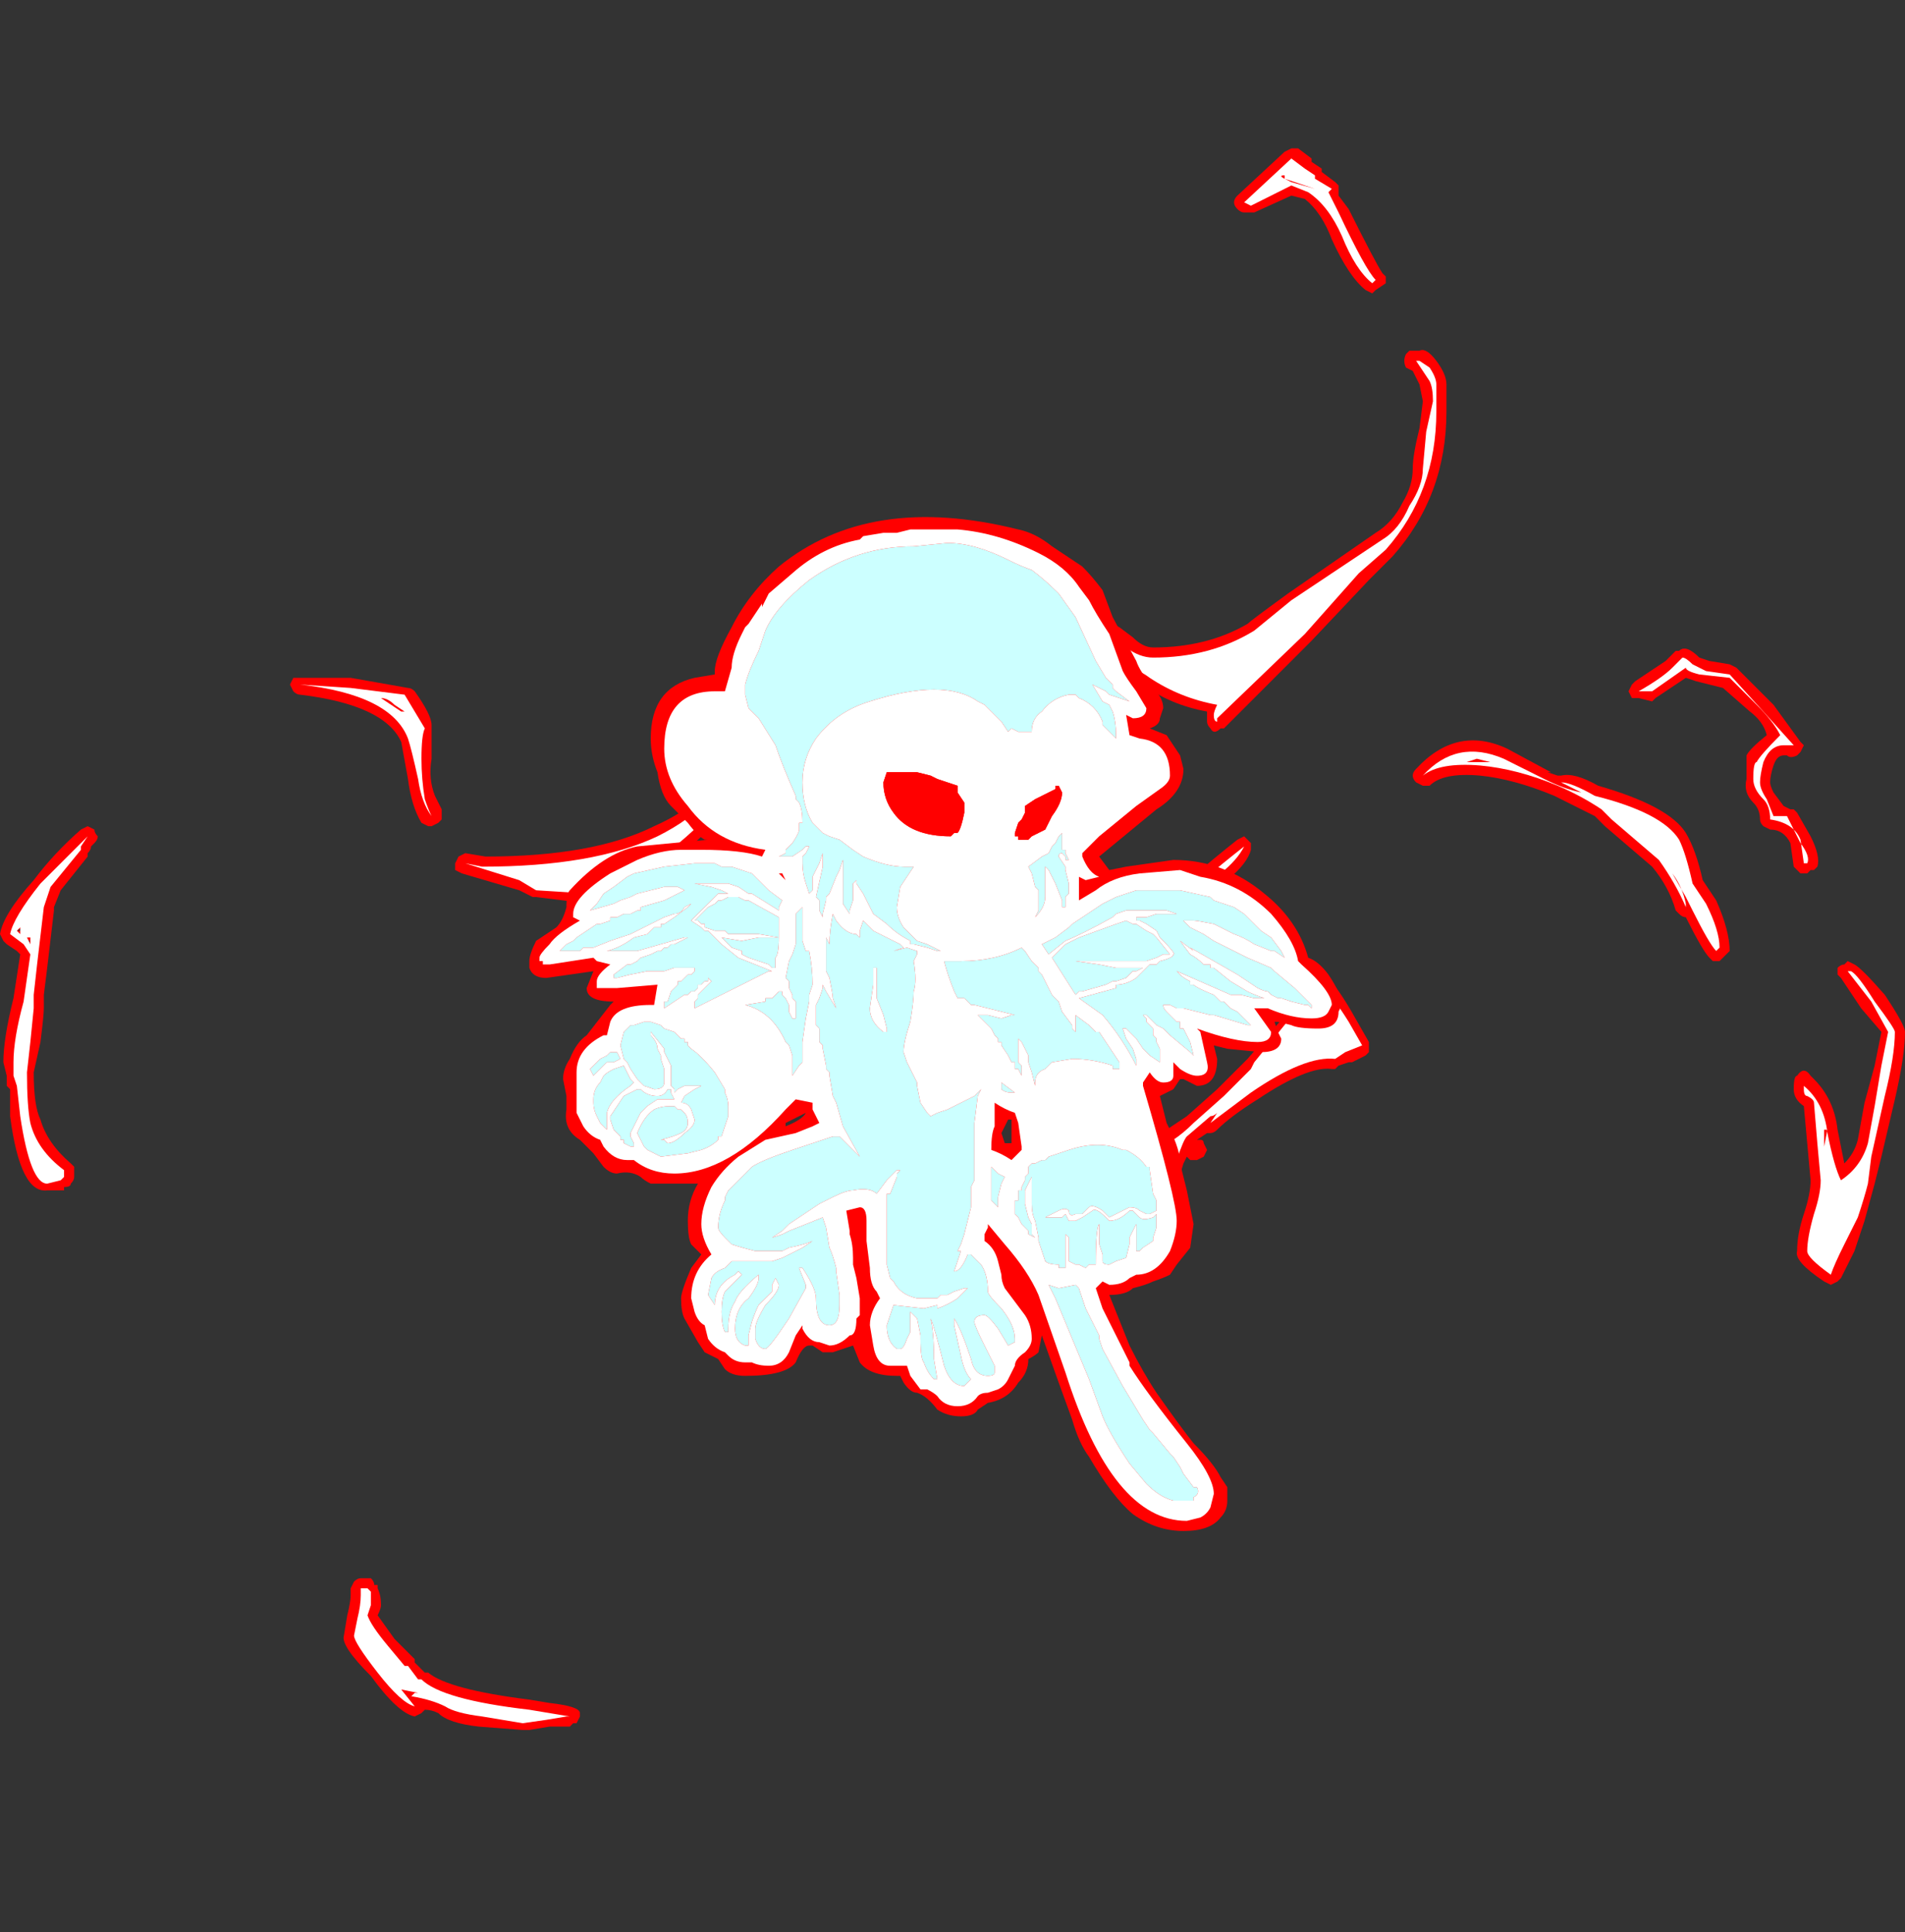 <?xml version="1.0" encoding="UTF-8" standalone="no"?>
<svg xmlns:ffdec="https://www.free-decompiler.com/flash" xmlns:xlink="http://www.w3.org/1999/xlink" ffdec:objectType="frame" height="200.55px" width="197.75px" xmlns="http://www.w3.org/2000/svg">
  <rect width="100%" height="100%" fill="#333333" stroke="none"/>
  <g transform="matrix(1.0, 0.0, 0.0, 1.0, 99.4, 117.95)">
    <use ffdec:characterId="2976" height="23.45" transform="matrix(7.0, 0.0, 0.0, 7.0, -99.4, -102.55)" width="28.25" xlink:href="#shape0"/>
    <use ffdec:characterId="2977" height="15.05" transform="matrix(7.0, 0.0, 0.0, 7.0, -44.45, -64.4)" width="12.05" xlink:href="#shape1"/>
  </g>
  <defs>
    <g id="shape0" transform="matrix(1.0, 0.0, 0.0, 1.0, 14.2, 14.65)">
      <path d="M4.95 -14.65 L5.05 -14.65 5.25 -14.5 5.25 -14.45 5.4 -14.35 5.4 -14.3 5.6 -14.15 5.65 -14.1 5.65 -13.95 5.8 -13.75 Q6.2 -12.95 6.3 -12.8 L6.35 -12.75 6.35 -12.65 6.2 -12.55 6.15 -12.5 6.05 -12.55 Q5.8 -12.75 5.55 -13.3 5.4 -13.7 5.15 -13.9 L4.95 -13.95 4.4 -13.7 4.25 -13.7 Q4.2 -13.7 4.15 -13.75 4.1 -13.8 4.1 -13.85 4.1 -13.9 4.15 -13.95 L4.85 -14.6 4.95 -14.65 M6.85 -11.65 Q6.95 -11.7 7.1 -11.5 7.25 -11.3 7.25 -11.15 L7.25 -10.75 Q7.25 -9.5 6.45 -8.6 L6.1 -8.25 5.25 -7.35 3.95 -6.05 3.9 -6.05 Q3.8 -5.95 3.75 -6.05 3.7 -6.1 3.7 -6.15 L3.7 -6.3 Q3.15 -6.4 2.75 -6.7 2.4 -6.95 1.65 -6.95 L1.0 -6.95 0.35 -6.9 0.05 -6.9 -0.05 -6.95 -0.1 -7.0 -0.1 -7.1 0.05 -7.25 0.8 -7.45 1.5 -7.6 2.3 -7.6 2.4 -7.55 2.6 -7.4 Q2.75 -7.25 2.9 -7.25 3.7 -7.25 4.3 -7.6 4.35 -7.65 4.9 -8.05 L6.2 -8.95 Q6.45 -9.1 6.6 -9.4 6.75 -9.65 6.75 -9.9 6.75 -10.1 6.85 -10.5 L6.9 -10.9 6.85 -11.15 6.75 -11.35 6.65 -11.4 Q6.6 -11.5 6.65 -11.6 L6.7 -11.65 6.85 -11.65 M10.7 -7.2 Q10.8 -7.3 11.0 -7.1 L11.15 -7.05 11.45 -7.0 11.55 -6.95 12.1 -6.4 12.5 -5.85 12.55 -5.8 12.5 -5.7 12.45 -5.65 Q12.35 -5.6 12.3 -5.65 L12.25 -5.65 Q12.15 -5.65 12.1 -5.5 12.05 -5.35 12.05 -5.25 12.05 -5.2 12.1 -5.1 L12.25 -4.9 12.35 -4.85 12.4 -4.85 12.45 -4.8 12.65 -4.45 Q12.8 -4.15 12.75 -4.0 L12.7 -3.95 12.65 -3.95 12.6 -3.9 12.5 -3.9 12.4 -4.0 12.35 -4.35 Q12.25 -4.55 12.05 -4.55 L11.95 -4.6 Q11.9 -4.65 11.9 -4.7 11.9 -4.85 11.8 -4.95 11.65 -5.1 11.7 -5.3 11.7 -5.6 11.7 -5.65 11.75 -5.75 12.0 -5.95 11.95 -6.15 11.75 -6.3 L11.35 -6.65 10.95 -6.75 10.8 -6.8 10.35 -6.5 10.3 -6.45 10.1 -6.5 Q10.05 -6.5 10.0 -6.5 L9.95 -6.6 10.0 -6.7 10.05 -6.75 10.5 -7.05 10.65 -7.2 10.7 -7.2 M3.85 -3.6 Q3.8 -3.55 3.8 -3.45 L3.75 -3.4 3.75 -3.25 Q4.85 -3.05 5.45 -2.4 5.65 -2.2 5.9 -1.75 L6.1 -1.4 6.1 -1.25 6.05 -1.2 5.85 -1.1 5.8 -1.1 5.65 -1.05 5.6 -1.0 5.55 -1.0 Q5.2 -1.05 4.45 -0.55 4.05 -0.3 3.85 -0.1 3.8 -0.05 3.75 -0.05 L3.7 -0.05 3.55 0.05 3.6 0.05 Q3.65 0.05 3.65 0.1 L3.7 0.2 3.65 0.3 3.55 0.35 3.45 0.35 3.4 0.3 3.35 0.4 Q3.25 0.75 3.1 0.9 2.95 1.1 1.85 2.6 1.8 2.65 1.75 2.7 1.35 2.75 1.15 3.05 0.85 3.5 0.75 3.55 L0.65 3.6 0.6 3.55 0.55 3.45 0.55 3.4 0.75 2.85 Q0.95 2.5 1.6 2.3 1.8 1.95 2.2 1.45 L2.85 0.55 2.95 0.35 Q3.0 0.3 2.95 0.2 2.85 0.1 3.1 -0.1 L3.4 -0.3 3.85 -0.7 4.3 -1.15 4.95 -1.9 Q4.9 -2.15 4.55 -2.4 4.15 -2.75 3.8 -2.75 L3.05 -2.6 2.8 -2.6 Q2.75 -2.6 2.75 -2.65 L2.7 -2.75 Q2.65 -2.8 2.7 -2.85 L2.7 -2.9 Q2.7 -3.25 4.15 -4.4 L4.25 -4.45 4.35 -4.35 4.35 -4.25 Q4.3 -4.05 4.0 -3.8 L3.9 -3.7 3.9 -3.65 3.85 -3.6 M8.95 -5.35 Q9.15 -5.4 9.5 -5.2 10.55 -4.9 10.8 -4.5 10.95 -4.25 11.05 -3.8 L11.25 -3.5 Q11.45 -3.05 11.45 -2.75 L11.3 -2.6 11.2 -2.6 11.15 -2.65 Q11.05 -2.75 10.8 -3.25 10.75 -3.25 10.7 -3.3 L10.65 -3.35 Q10.55 -3.7 10.3 -4.0 L9.6 -4.6 9.45 -4.75 8.85 -5.05 Q8.25 -5.3 7.75 -5.35 7.2 -5.4 7.0 -5.2 6.95 -5.2 6.9 -5.2 L6.8 -5.25 Q6.75 -5.3 6.75 -5.35 6.75 -5.4 6.8 -5.45 7.4 -6.1 8.15 -5.75 L8.8 -5.4 8.75 -5.4 8.9 -5.35 8.95 -5.35 M13.05 -2.4 Q13.05 -2.45 13.05 -2.5 13.1 -2.55 13.15 -2.55 L13.2 -2.6 13.3 -2.55 Q13.4 -2.5 13.75 -2.1 14.05 -1.65 14.05 -1.55 14.05 -1.2 13.9 -0.55 L13.7 0.3 13.6 0.7 13.45 1.25 13.3 1.7 13.1 2.1 13.05 2.15 12.95 2.2 12.85 2.15 Q12.4 1.85 12.45 1.7 12.45 1.45 12.55 1.15 12.65 0.85 12.65 0.65 L12.55 -0.45 Q12.4 -0.55 12.4 -0.7 12.4 -0.9 12.45 -0.9 12.55 -1.05 12.65 -0.9 L12.7 -0.85 Q13.0 -0.55 13.05 -0.1 L13.15 0.4 Q13.3 0.25 13.35 0.05 L13.45 -0.5 13.6 -1.05 13.7 -1.55 13.4 -1.9 13.1 -2.35 13.05 -2.4 M-12.9 -4.6 L-12.8 -4.55 Q-12.8 -4.5 -12.75 -4.45 -12.75 -4.4 -12.8 -4.35 L-12.85 -4.3 Q-12.85 -4.25 -12.9 -4.2 L-12.9 -4.15 -13.3 -3.65 -13.4 -3.4 -13.4 -3.35 -13.5 -2.5 -13.55 -2.1 -13.55 -1.9 Q-13.55 -1.8 -13.6 -1.4 L-13.7 -0.95 Q-13.7 -0.45 -13.6 -0.25 -13.5 0.1 -13.15 0.4 L-13.1 0.45 -13.1 0.6 Q-13.1 0.65 -13.15 0.7 -13.15 0.75 -13.25 0.75 L-13.25 0.8 -13.5 0.8 Q-13.9 0.85 -14.05 -0.3 L-14.05 -0.7 -14.1 -0.75 -14.1 -0.9 -14.15 -1.1 Q-14.15 -1.45 -14.0 -2.05 L-13.9 -2.7 -13.95 -2.75 -14.1 -2.85 -14.15 -2.9 -14.2 -3.0 Q-14.15 -3.3 -13.7 -3.8 -13.4 -4.2 -13.0 -4.55 L-12.9 -4.6 M-13.8 -2.85 L-13.75 -2.9 -13.85 -2.9 -13.8 -2.85 M-13.85 -3.05 L-13.85 -3.1 -13.95 -3.05 -13.85 -3.05 M-7.8 -6.1 L-7.8 -5.6 Q-7.85 -5.3 -7.75 -5.05 L-7.65 -4.85 -7.65 -4.7 -7.7 -4.65 -7.8 -4.6 -7.85 -4.6 -7.95 -4.65 Q-8.1 -4.9 -8.15 -5.3 L-8.25 -5.85 Q-8.5 -6.4 -9.75 -6.55 -9.8 -6.55 -9.85 -6.6 L-9.9 -6.7 -9.85 -6.8 -9.0 -6.8 -8.15 -6.65 Q-8.1 -6.65 -8.05 -6.6 -7.8 -6.25 -7.8 -6.1 M-7.45 -3.95 L-7.45 -4.05 -7.4 -4.15 -7.3 -4.2 -7.0 -4.15 Q-5.4 -4.15 -4.5 -4.6 -4.05 -4.8 -3.8 -5.05 L-3.75 -5.1 -3.7 -5.1 Q-3.3 -5.5 -2.7 -5.9 L-2.6 -5.95 -2.5 -5.9 -2.5 -5.7 -3.15 -5.1 -3.35 -4.95 -3.45 -4.8 -3.5 -4.7 -3.5 -4.65 -3.55 -4.6 -3.65 -4.6 Q-4.35 -3.85 -5.2 -3.55 -5.35 -3.45 -5.45 -3.45 L-6.25 -3.55 -6.3 -3.55 -6.5 -3.65 -7.35 -3.9 -7.45 -3.95 M-3.7 -5.1 L-3.7 -5.1 M-8.7 6.55 Q-8.65 6.6 -8.65 6.65 L-8.6 6.65 -8.6 6.7 Q-8.55 6.8 -8.55 6.95 -8.55 7.0 -8.6 7.1 L-8.35 7.45 -8.05 7.75 -8.05 7.8 -7.9 7.95 -7.85 7.95 Q-7.55 8.2 -6.35 8.35 L-6.05 8.4 Q-5.6 8.45 -5.6 8.55 L-5.6 8.6 -5.65 8.7 -5.7 8.7 -5.75 8.75 -6.05 8.75 -6.35 8.8 -6.45 8.8 -7.1 8.75 Q-7.55 8.7 -7.7 8.55 -7.8 8.5 -7.9 8.5 L-7.95 8.55 -8.05 8.6 Q-8.3 8.55 -8.7 8.0 -9.15 7.55 -9.1 7.4 L-9.05 7.1 Q-9.0 6.9 -9.0 6.8 L-9.0 6.7 -8.95 6.6 Q-8.9 6.55 -8.85 6.55 L-8.7 6.55" fill="#ff0000" fill-rule="evenodd" stroke="none"/>
      <path d="M4.85 -14.2 L4.85 -14.25 Q4.75 -14.25 4.85 -14.2 L4.95 -14.15 5.3 -14.05 4.85 -14.2 M5.15 -14.35 L5.3 -14.25 5.3 -14.2 5.55 -14.05 5.5 -14.0 5.65 -13.7 Q6.05 -12.85 6.2 -12.7 L6.15 -12.65 Q5.9 -12.85 5.7 -13.35 5.5 -13.8 5.2 -14.0 L4.95 -14.1 4.35 -13.8 4.25 -13.85 4.95 -14.5 5.15 -14.35 M6.85 -11.5 L7.0 -11.4 Q7.1 -11.25 7.1 -11.15 L7.1 -10.75 Q7.1 -9.55 6.35 -8.7 L5.95 -8.35 5.15 -7.45 3.85 -6.2 3.85 -6.15 Q3.8 -6.15 3.8 -6.25 3.8 -6.3 3.85 -6.4 3.3 -6.5 2.85 -6.8 2.45 -7.1 1.65 -7.1 L1.0 -7.1 0.3 -7.05 0.05 -7.05 0.05 -7.1 0.85 -7.3 1.5 -7.45 2.3 -7.45 2.5 -7.25 Q2.7 -7.1 2.9 -7.1 3.75 -7.1 4.4 -7.5 L4.95 -7.95 6.3 -8.85 Q6.55 -9.0 6.7 -9.35 6.9 -9.65 6.9 -9.9 L6.95 -10.45 7.05 -10.9 Q7.05 -11.1 7.0 -11.2 L6.8 -11.5 6.85 -11.5 M3.75 -3.7 L3.6 -3.4 Q3.6 -3.2 3.65 -3.15 4.75 -2.95 5.35 -2.3 5.55 -2.1 5.8 -1.7 L6.0 -1.35 5.75 -1.25 5.6 -1.15 Q5.15 -1.2 4.35 -0.65 L3.75 -0.2 3.85 -0.35 Q3.8 -0.3 3.75 -0.3 L3.4 0.0 Q3.35 0.05 3.25 0.35 3.1 0.7 3.0 0.8 L1.7 2.55 Q1.25 2.6 1.05 2.95 0.75 3.4 0.7 3.45 0.8 3.1 0.9 2.95 1.05 2.6 1.7 2.4 1.9 2.1 2.35 1.5 L2.95 0.65 3.1 0.4 Q3.15 0.3 3.05 0.15 3.05 0.1 3.2 0.05 3.35 -0.05 3.5 -0.2 L3.95 -0.6 4.35 -1.0 4.4 -1.1 5.05 -1.9 Q5.05 -2.2 4.65 -2.55 4.2 -2.9 3.8 -2.9 L3.0 -2.75 2.8 -2.75 2.85 -2.8 2.85 -2.9 Q2.85 -3.2 4.25 -4.3 4.15 -4.1 3.9 -3.9 L3.7 -3.75 3.75 -3.7 M11.1 -6.9 L11.45 -6.85 11.95 -6.3 12.4 -5.8 12.25 -5.8 Q12.05 -5.8 11.95 -5.55 11.9 -5.35 11.9 -5.25 11.9 -5.15 12.0 -5.0 L12.1 -4.75 12.3 -4.75 12.5 -4.35 Q12.65 -4.15 12.6 -4.05 L12.55 -4.05 12.5 -4.4 Q12.4 -4.65 12.05 -4.7 12.05 -4.9 11.95 -5.0 11.8 -5.15 11.8 -5.3 11.8 -5.55 11.85 -5.55 11.9 -5.65 12.2 -5.95 12.1 -6.15 11.85 -6.4 L11.45 -6.8 11.0 -6.85 Q10.8 -6.9 10.8 -6.95 L10.3 -6.6 10.1 -6.6 Q10.45 -6.8 10.6 -6.95 L10.75 -7.1 Q10.8 -7.1 10.9 -7.0 L11.1 -6.9 M9.55 -4.85 Q9.25 -5.05 8.9 -5.2 8.3 -5.45 7.75 -5.5 7.15 -5.55 6.9 -5.35 7.4 -5.9 8.1 -5.6 L8.7 -5.3 Q9.0 -5.15 9.25 -5.1 L8.95 -5.25 Q9.1 -5.25 9.45 -5.05 10.45 -4.8 10.7 -4.4 10.8 -4.2 10.9 -3.75 L11.1 -3.45 Q11.3 -3.05 11.3 -2.8 L11.25 -2.75 Q11.15 -2.85 10.9 -3.35 L10.8 -3.55 10.6 -3.9 Q10.75 -3.7 10.8 -3.45 L10.8 -3.4 Q10.65 -3.75 10.4 -4.1 L9.7 -4.7 9.55 -4.85 M7.55 -5.55 L7.9 -5.55 7.7 -5.6 7.55 -5.55 M13.25 -2.45 Q13.35 -2.4 13.6 -2.0 13.9 -1.6 13.9 -1.55 13.9 -1.2 13.75 -0.6 L13.55 0.3 13.5 0.7 Q13.45 0.9 13.35 1.2 L13.15 1.6 Q13.0 1.9 12.95 2.05 12.6 1.8 12.6 1.7 12.6 1.5 12.7 1.15 12.8 0.85 12.8 0.65 L12.75 0.1 12.7 -0.5 Q12.7 -0.55 12.6 -0.6 12.55 -0.6 12.55 -0.7 12.55 -0.9 12.55 -0.75 12.85 -0.5 12.9 -0.05 13.0 0.45 13.1 0.65 13.4 0.45 13.5 0.1 L13.6 -0.45 13.7 -1.05 13.8 -1.55 13.55 -2.0 13.2 -2.45 13.25 -2.45 M12.85 -0.1 L12.85 0.15 12.9 -0.1 12.85 -0.1 M-13.45 -3.7 L-13.55 -3.4 -13.65 -2.55 -13.7 -2.1 -13.7 -1.9 -13.75 -1.4 -13.8 -0.95 Q-13.8 -0.45 -13.75 -0.2 -13.65 0.2 -13.25 0.5 L-13.25 0.6 -13.3 0.65 -13.5 0.7 Q-13.75 0.7 -13.9 -0.3 L-13.95 -0.75 -14.0 -0.9 -14.0 -1.1 Q-14.0 -1.45 -13.85 -2.0 -13.8 -2.35 -13.75 -2.7 L-13.85 -2.85 -14.05 -3.0 Q-14.0 -3.25 -13.6 -3.75 L-12.9 -4.45 -13.0 -4.3 -13.0 -4.25 -13.45 -3.7 M-13.8 -2.95 L-13.75 -2.85 -13.75 -2.95 -13.8 -2.95 M-13.9 -3.0 L-13.9 -3.1 -13.95 -3.05 -13.9 -3.0 M-8.55 -6.5 L-8.25 -6.3 -8.2 -6.3 -8.35 -6.4 Q-8.45 -6.5 -8.55 -6.5 M-7.9 -6.05 Q-7.95 -5.95 -7.95 -5.6 -7.95 -5.3 -7.9 -5.0 -7.85 -4.85 -7.8 -4.75 -7.95 -4.95 -8.0 -5.3 -8.1 -5.75 -8.15 -5.9 -8.4 -6.55 -9.75 -6.7 L-9.0 -6.65 -8.2 -6.55 -7.9 -6.05 M-6.25 -3.65 L-6.5 -3.8 -7.3 -4.05 -7.05 -4.0 Q-5.4 -4.0 -4.45 -4.45 -3.95 -4.7 -3.7 -5.0 L-3.6 -5.0 Q-3.25 -5.4 -2.6 -5.8 L-3.25 -5.2 -3.45 -5.05 -3.55 -4.9 -3.6 -4.75 -3.75 -4.7 Q-4.45 -4.0 -5.25 -3.65 -5.4 -3.6 -5.45 -3.6 L-6.25 -3.65 M-8.7 6.75 Q-8.7 6.85 -8.7 6.95 L-8.75 7.1 Q-8.7 7.25 -8.45 7.55 L-8.2 7.85 -8.15 7.85 -8.0 8.05 -7.95 8.05 Q-7.65 8.35 -6.35 8.5 L-5.75 8.6 -5.8 8.6 -6.1 8.65 -6.45 8.7 -7.05 8.6 Q-7.45 8.55 -7.6 8.45 -7.8 8.35 -8.1 8.3 L-8.05 8.25 -8.0 8.25 -8.25 8.2 -8.05 8.45 Q-8.25 8.4 -8.6 7.95 -8.95 7.5 -8.95 7.4 L-8.9 7.15 Q-8.85 6.95 -8.85 6.8 L-8.85 6.7 -8.75 6.7 -8.7 6.75 M-7.0 8.55 L-7.0 8.55" fill="#ffffff" fill-rule="evenodd" stroke="none"/>
    </g>
    <g id="shape1" transform="matrix(1.0, 0.0, 0.0, 1.0, 6.35, 9.2)">
      <path d="M2.3 -7.7 L2.65 -7.05 Q2.7 -6.9 2.9 -6.65 3.05 -6.5 3.05 -6.35 L3.0 -6.2 Q3.0 -6.1 2.85 -6.05 L3.1 -5.95 3.3 -5.65 3.35 -5.45 Q3.35 -5.1 2.95 -4.85 L2.1 -4.15 2.25 -3.95 2.5 -4.0 3.2 -4.1 Q3.95 -4.1 4.55 -3.6 5.05 -3.2 5.2 -2.65 5.35 -2.6 5.5 -2.4 5.7 -2.1 5.7 -1.95 L5.65 -1.85 Q5.65 -1.6 5.35 -1.6 5.05 -1.6 4.95 -1.65 L4.75 -1.7 4.7 -1.7 4.75 -1.55 4.8 -1.45 Q4.8 -1.25 4.5 -1.25 L4.0 -1.3 3.8 -1.35 3.85 -1.15 Q3.85 -0.75 3.55 -0.75 L3.35 -0.85 3.3 -0.85 3.2 -0.7 3.0 -0.6 3.1 -0.2 3.15 -0.1 Q3.3 0.2 3.3 0.4 L3.4 0.8 3.5 1.3 3.45 1.65 3.25 1.9 3.15 2.05 Q3.05 2.1 2.9 2.15 2.8 2.2 2.6 2.25 2.5 2.35 2.25 2.35 L2.55 3.1 Q2.75 3.5 2.95 3.8 3.3 4.3 3.5 4.55 3.8 4.85 3.9 5.05 L4.0 5.2 4.0 5.4 Q4.0 5.55 3.9 5.65 3.75 5.85 3.35 5.85 2.95 5.85 2.6 5.6 2.3 5.35 1.95 4.75 1.8 4.55 1.7 4.2 L1.5 3.65 1.25 2.95 1.2 3.2 Q1.15 3.25 1.05 3.3 1.05 3.5 0.9 3.65 0.75 3.9 0.45 3.95 L0.3 4.05 Q0.25 4.15 0.05 4.15 -0.15 4.15 -0.3 4.05 -0.45 3.85 -0.6 3.8 -0.7 3.8 -0.8 3.65 L-0.85 3.55 -0.9 3.55 Q-1.3 3.55 -1.45 3.35 L-1.55 3.1 -1.85 3.2 -2.0 3.2 -2.15 3.1 -2.2 3.1 Q-2.3 3.1 -2.4 3.35 -2.55 3.55 -3.15 3.55 -3.35 3.55 -3.45 3.45 L-3.55 3.3 -3.75 3.2 -3.85 3.05 -4.05 2.7 Q-4.1 2.6 -4.1 2.4 -4.1 2.3 -3.95 1.95 L-3.8 1.75 -3.95 1.6 Q-4.0 1.5 -4.0 1.25 -4.0 0.95 -3.85 0.7 L-4.55 0.7 Q-4.65 0.65 -4.7 0.6 -4.85 0.5 -5.05 0.55 -5.15 0.55 -5.25 0.45 L-5.4 0.25 -5.6 0.05 Q-5.85 -0.1 -5.8 -0.4 -5.8 -0.45 -5.8 -0.6 L-5.85 -0.85 Q-5.85 -1.0 -5.75 -1.15 -5.65 -1.4 -5.5 -1.5 L-5.15 -1.95 -5.1 -2.0 Q-5.5 -2.0 -5.5 -2.2 L-5.4 -2.45 -6.1 -2.35 Q-6.3 -2.35 -6.35 -2.5 L-6.35 -2.6 Q-6.35 -2.7 -6.25 -2.9 L-5.95 -3.1 Q-5.85 -3.2 -5.8 -3.4 -5.8 -3.6 -5.75 -3.65 -5.25 -4.2 -4.75 -4.3 L-3.7 -4.4 -3.75 -4.4 Q-3.85 -4.45 -4.0 -4.65 L-4.25 -4.9 Q-4.4 -5.05 -4.45 -5.4 -4.55 -5.65 -4.55 -5.9 -4.55 -6.65 -3.9 -6.8 L-3.6 -6.85 -3.6 -6.9 Q-3.6 -7.1 -3.35 -7.55 -3.1 -8.05 -2.65 -8.45 -1.3 -9.55 0.9 -9.0 1.15 -8.95 1.4 -8.75 L1.85 -8.45 Q2.0 -8.3 2.15 -8.1 L2.3 -7.7 M0.75 -0.25 L0.65 -0.05 0.7 0.1 0.8 0.1 0.8 -0.25 0.75 -0.25 M-2.55 -0.2 L-2.55 -0.15 Q-2.3 -0.25 -2.25 -0.35 L-2.55 -0.2 M-2.1 3.2 L-2.1 3.2" fill="#ff0000" fill-rule="evenodd" stroke="none"/>
      <path d="M-3.95 -3.45 L-3.95 -3.45" fill="#111111" fill-rule="evenodd" stroke="none"/>
      <path d="M1.75 -7.7 L2.05 -7.05 2.2 -6.8 2.3 -6.7 2.3 -6.65 2.35 -6.6 2.55 -6.45 2.25 -6.55 2.2 -6.6 2.0 -6.7 2.15 -6.45 2.25 -6.4 2.3 -6.3 Q2.35 -6.15 2.35 -5.95 L2.35 -5.9 2.15 -6.1 2.15 -6.15 Q2.05 -6.4 1.8 -6.5 L1.75 -6.55 1.65 -6.55 Q1.4 -6.5 1.25 -6.3 1.1 -6.2 1.1 -6.0 L0.9 -6.0 0.8 -6.05 0.75 -6.0 0.65 -6.15 0.4 -6.4 0.3 -6.45 Q-0.2 -6.8 -1.3 -6.45 -1.8 -6.3 -2.1 -5.9 -2.3 -5.6 -2.3 -5.25 -2.3 -4.9 -2.15 -4.65 L-2.0 -4.5 -1.9 -4.45 -1.75 -4.4 -1.55 -4.25 -1.4 -4.15 Q-1.05 -4.0 -0.8 -4.0 L-0.65 -4.0 -0.85 -3.7 -0.9 -3.4 Q-0.9 -3.25 -0.8 -3.1 L-0.6 -2.9 -0.45 -2.85 -0.25 -2.75 -0.3 -2.75 -0.45 -2.8 -0.65 -2.85 -0.7 -2.85 -0.7 -2.9 Q-0.9 -3.0 -1.05 -3.15 L-1.25 -3.3 -1.4 -3.6 -1.5 -3.75 -1.5 -3.8 -1.55 -3.75 -1.55 -3.5 -1.6 -3.35 -1.6 -3.3 -1.7 -3.45 -1.7 -4.1 -1.75 -3.95 -1.8 -3.85 -1.9 -3.6 -1.95 -3.55 -1.95 -3.5 -2.0 -3.3 -2.0 -3.25 -2.05 -3.35 -2.05 -3.5 -2.1 -3.55 -2.0 -4.0 -2.0 -4.2 -2.05 -4.05 -2.15 -3.85 -2.15 -3.65 -2.2 -3.6 -2.25 -3.75 Q-2.3 -3.9 -2.3 -4.05 L-2.3 -4.15 -2.25 -4.2 -2.2 -4.3 -2.25 -4.3 -2.3 -4.25 -2.45 -4.15 -2.65 -4.15 -2.55 -4.2 -2.55 -4.25 -2.45 -4.35 Q-2.35 -4.5 -2.35 -4.55 L-2.35 -4.65 -2.3 -4.65 Q-2.3 -4.85 -2.35 -4.95 L-2.4 -5.0 -2.4 -5.05 Q-2.6 -5.5 -2.7 -5.8 L-2.95 -6.2 -3.1 -6.35 -3.15 -6.55 -3.15 -6.7 Q-3.1 -6.9 -2.95 -7.2 L-2.85 -7.5 Q-2.7 -7.85 -2.2 -8.25 -1.5 -8.75 -0.65 -8.75 L-0.15 -8.8 Q0.25 -8.8 0.75 -8.55 0.95 -8.45 1.1 -8.4 1.3 -8.25 1.5 -8.05 L1.75 -7.7 M3.3 -3.65 L3.75 -3.55 3.8 -3.5 4.1 -3.4 4.25 -3.3 4.5 -3.05 4.65 -2.95 4.8 -2.75 4.85 -2.65 4.7 -2.75 4.65 -2.75 4.4 -2.85 Q4.25 -2.95 4.1 -3.0 L3.8 -3.15 Q3.55 -3.2 3.5 -3.2 L3.35 -3.2 3.45 -3.1 3.65 -3.0 3.8 -2.9 4.3 -2.65 4.65 -2.5 4.7 -2.45 5.0 -2.2 5.25 -1.95 5.25 -1.9 5.2 -1.95 5.15 -1.95 4.95 -2.0 4.8 -2.05 4.75 -2.05 4.65 -2.1 4.6 -2.15 Q4.55 -2.15 4.45 -2.2 L4.15 -2.4 3.45 -2.8 3.5 -2.75 3.3 -2.9 3.25 -2.95 3.3 -2.9 3.45 -2.7 Q3.55 -2.65 3.65 -2.55 L3.75 -2.55 3.75 -2.5 3.8 -2.5 4.05 -2.3 4.3 -2.15 Q4.4 -2.1 4.55 -2.05 L4.4 -2.05 4.2 -2.1 4.05 -2.1 3.25 -2.45 3.3 -2.4 Q3.35 -2.35 3.45 -2.3 L3.45 -2.25 3.5 -2.25 Q3.55 -2.2 3.8 -2.1 L3.9 -2.0 3.95 -2.0 4.05 -1.9 4.15 -1.85 4.35 -1.65 4.3 -1.65 3.8 -1.8 3.75 -1.8 3.35 -1.9 3.25 -1.9 3.15 -1.95 3.05 -1.95 Q3.05 -1.9 3.1 -1.85 L3.25 -1.7 3.3 -1.7 3.3 -1.6 3.35 -1.6 3.45 -1.4 3.5 -1.2 3.45 -1.25 3.15 -1.5 3.05 -1.6 2.95 -1.65 2.8 -1.8 2.75 -1.8 2.8 -1.75 2.8 -1.7 2.9 -1.6 2.9 -1.5 2.95 -1.45 2.95 -1.4 3.0 -1.3 3.0 -1.1 2.85 -1.2 2.75 -1.3 2.65 -1.45 2.5 -1.6 2.45 -1.6 2.5 -1.45 2.6 -1.3 2.65 -1.15 2.65 -1.05 Q2.45 -1.45 2.15 -1.8 L1.8 -2.05 2.35 -2.2 2.35 -2.25 Q2.5 -2.25 2.65 -2.35 L2.85 -2.55 2.95 -2.55 3.0 -2.6 Q3.2 -2.65 3.2 -2.7 3.25 -2.7 3.0 -2.95 L2.95 -3.05 2.8 -3.15 2.7 -3.2 2.65 -3.2 2.65 -3.25 2.8 -3.25 2.95 -3.3 3.25 -3.3 3.1 -3.35 2.5 -3.35 2.35 -3.3 2.3 -3.25 Q1.85 -3.0 1.6 -2.9 L1.35 -2.7 1.25 -2.85 1.45 -2.95 1.65 -3.1 1.7 -3.15 2.15 -3.45 2.35 -3.55 2.65 -3.65 3.3 -3.65 M1.45 -4.35 L1.5 -4.45 1.55 -4.5 1.55 -4.25 1.6 -4.25 1.6 -4.2 1.65 -4.1 1.6 -4.1 1.6 -4.15 1.55 -4.2 Q1.5 -4.2 1.5 -4.15 L1.6 -4.0 1.6 -3.95 1.65 -3.75 1.65 -3.6 1.6 -3.55 1.6 -3.4 1.55 -3.4 1.55 -3.5 1.45 -3.75 1.35 -3.95 1.3 -4.0 1.3 -3.55 Q1.3 -3.4 1.15 -3.25 L1.2 -3.35 1.2 -3.65 1.15 -3.7 1.1 -3.9 1.05 -4.0 1.25 -4.15 1.35 -4.2 1.4 -4.3 1.45 -4.35 M2.65 -3.15 L2.8 -3.05 2.9 -3.0 2.95 -2.95 3.15 -2.7 3.05 -2.7 2.95 -2.65 2.8 -2.6 1.75 -2.6 2.1 -2.55 2.35 -2.5 2.75 -2.5 2.65 -2.45 2.6 -2.45 2.5 -2.35 2.35 -2.3 2.3 -2.3 2.2 -2.25 1.85 -2.15 1.8 -2.15 1.75 -2.1 1.4 -2.65 1.6 -2.85 1.8 -2.95 2.35 -3.15 2.5 -3.2 2.6 -3.15 2.65 -3.15 M0.65 -0.7 L0.65 -0.8 0.85 -0.65 0.8 -0.65 Q0.7 -0.65 0.65 -0.7 M1.45 -2.05 L1.5 -2.0 1.55 -1.85 1.7 -1.65 1.7 -1.6 1.75 -1.55 1.75 -1.8 1.95 -1.65 2.05 -1.55 2.1 -1.55 2.4 -1.1 2.4 -1.0 2.3 -1.0 2.3 -1.05 Q2.0 -1.15 1.7 -1.15 L1.4 -1.1 1.3 -1.0 Q1.15 -0.95 1.15 -0.8 L1.15 -0.75 1.1 -0.95 1.05 -1.1 1.05 -1.2 0.95 -1.4 0.9 -1.45 0.9 -1.1 0.95 -1.05 0.95 -0.9 0.9 -1.0 0.85 -1.0 0.85 -1.1 0.8 -1.1 0.75 -1.2 0.65 -1.35 0.65 -1.4 0.6 -1.4 0.6 -1.45 0.55 -1.5 0.5 -1.6 0.3 -1.8 0.45 -1.8 0.65 -1.75 0.8 -1.8 0.85 -1.8 0.25 -1.95 0.2 -1.95 0.1 -2.05 0.0 -2.05 -0.05 -2.15 Q-0.15 -2.4 -0.2 -2.6 L0.05 -2.6 Q0.55 -2.6 0.95 -2.8 L1.0 -2.75 1.1 -2.6 1.2 -2.5 1.2 -2.45 1.25 -2.4 1.4 -2.1 1.45 -2.05 M0.3 -0.6 L0.25 -0.2 0.25 0.65 0.2 0.75 0.2 1.05 0.1 1.45 0.05 1.6 0.0 1.7 0.05 1.7 -0.05 2.0 Q0.05 2.0 0.15 1.75 L0.2 1.75 0.35 1.9 Q0.45 2.05 0.45 2.3 0.45 2.35 0.65 2.55 0.85 2.8 0.85 3.0 L0.85 3.05 0.75 3.1 0.6 2.85 Q0.45 2.65 0.4 2.65 0.25 2.65 0.25 2.75 0.25 2.8 0.4 3.1 L0.55 3.4 0.55 3.5 Q0.55 3.55 0.45 3.55 0.25 3.55 0.2 3.3 0.05 2.85 -0.05 2.7 L-0.05 2.8 0.05 3.25 Q0.1 3.5 0.2 3.6 L0.1 3.7 Q-0.1 3.7 -0.2 3.4 -0.35 2.8 -0.4 2.7 -0.35 2.9 -0.35 3.3 L-0.3 3.6 -0.35 3.6 Q-0.45 3.5 -0.5 3.35 -0.55 3.3 -0.55 3.0 L-0.55 2.95 -0.6 2.7 -0.7 2.6 -0.7 2.9 -0.75 3.0 Q-0.8 3.15 -0.85 3.15 L-0.9 3.15 Q-1.05 3.05 -1.05 2.8 L-0.95 2.5 -0.5 2.55 -0.3 2.5 -0.3 2.55 Q-0.15 2.5 0.0 2.4 L0.15 2.25 0.1 2.25 -0.05 2.3 -0.15 2.35 -0.25 2.35 -0.3 2.4 -0.6 2.4 Q-0.85 2.35 -0.95 2.15 L-1.0 2.1 -1.05 1.9 -1.05 0.85 -1.0 0.85 -0.9 0.6 -0.9 0.55 -0.85 0.5 -0.9 0.5 -1.05 0.65 -1.2 0.85 Q-1.3 0.75 -1.55 0.8 -1.65 0.8 -1.85 0.9 L-2.05 1.0 -2.5 1.3 -2.6 1.4 -2.75 1.5 -2.6 1.45 -2.5 1.4 -2.0 1.2 -1.95 1.35 -1.9 1.65 Q-1.85 1.75 -1.8 1.95 L-1.8 2.0 -1.75 2.35 -1.75 2.5 Q-1.75 2.8 -1.9 2.8 -2.1 2.8 -2.1 2.4 -2.1 2.25 -2.3 1.95 L-2.35 1.95 -2.25 2.2 -2.25 2.25 -2.5 2.7 Q-2.8 3.15 -2.85 3.15 -2.95 3.15 -3.0 3.0 L-3.0 2.85 Q-3.0 2.75 -2.85 2.5 -2.65 2.3 -2.65 2.2 L-2.7 2.1 -2.75 2.2 -2.75 2.3 -2.95 2.5 Q-3.0 2.6 -3.05 2.75 L-3.1 2.95 -3.1 3.1 -3.15 3.1 Q-3.3 3.05 -3.3 2.85 -3.3 2.55 -3.1 2.4 -2.95 2.2 -2.95 2.1 L-2.95 2.05 Q-3.25 2.3 -3.3 2.45 -3.4 2.6 -3.4 2.85 L-3.4 2.9 -3.45 2.9 Q-3.5 2.8 -3.5 2.6 -3.5 2.4 -3.45 2.3 L-3.2 2.05 -3.25 2.0 -3.3 2.05 Q-3.6 2.2 -3.6 2.5 L-3.7 2.35 -3.65 2.1 Q-3.6 2.0 -3.45 1.95 L-3.35 1.85 -2.75 1.85 -2.6 1.8 -2.3 1.65 -2.15 1.55 Q-2.25 1.6 -2.5 1.65 L-2.6 1.7 -3.0 1.7 Q-3.2 1.65 -3.35 1.6 L-3.45 1.5 Q-3.55 1.4 -3.55 1.35 -3.55 1.15 -3.45 0.95 L-3.45 0.9 -3.4 0.8 -3.05 0.45 Q-2.9 0.35 -2.45 0.2 L-1.85 0.0 -1.75 0.0 -1.45 0.3 -1.7 -0.15 -1.8 -0.5 -1.85 -0.6 -1.9 -0.9 -1.9 -0.95 -1.95 -1.0 -1.95 -1.05 -2.0 -1.3 -2.0 -1.35 -2.05 -1.4 -2.05 -1.6 -2.1 -1.65 -2.1 -1.95 -2.05 -2.05 -2.0 -2.2 -2.0 -2.25 -1.95 -2.15 -1.8 -1.9 -1.85 -2.05 Q-1.85 -2.1 -1.9 -2.35 L-1.95 -2.45 -1.95 -2.95 -1.9 -2.85 Q-1.9 -3.05 -1.85 -3.3 L-1.8 -3.2 Q-1.65 -3.0 -1.5 -3.0 L-1.45 -2.95 -1.45 -3.05 -1.4 -3.2 -1.25 -3.05 Q-1.05 -2.95 -0.85 -2.85 L-0.8 -2.8 -0.95 -2.75 -0.75 -2.8 -0.6 -2.75 -0.6 -2.7 -0.65 -2.6 Q-0.6 -2.3 -0.65 -2.15 -0.65 -2.0 -0.7 -1.7 -0.8 -1.4 -0.8 -1.25 L-0.75 -1.1 Q-0.65 -0.9 -0.6 -0.8 L-0.6 -0.75 -0.55 -0.5 -0.45 -0.35 -0.4 -0.3 -0.3 -0.35 -0.15 -0.4 0.25 -0.6 0.35 -0.7 0.3 -0.6 M2.95 1.15 L2.95 1.35 2.9 1.5 2.9 1.55 2.75 1.65 2.7 1.7 2.65 1.7 2.65 1.3 2.55 1.5 2.55 1.6 2.5 1.8 2.35 1.85 2.25 1.9 Q2.15 1.9 2.15 1.85 L2.15 1.75 2.1 1.6 2.1 1.3 Q2.05 1.35 2.05 1.9 L1.95 1.9 1.9 1.95 1.8 1.9 1.75 1.9 1.65 1.85 1.65 1.5 1.6 1.45 1.6 1.95 1.5 1.95 1.5 1.9 Q1.35 1.9 1.3 1.85 L1.2 1.55 1.2 1.5 1.15 1.25 Q1.1 1.15 1.1 1.0 L1.1 0.6 1.0 0.8 1.0 1.0 1.05 1.2 1.1 1.3 1.1 1.45 1.15 1.5 1.05 1.45 1.05 1.4 0.95 1.3 0.9 1.2 0.85 1.15 Q0.85 1.05 0.85 0.95 L0.9 0.95 0.9 0.8 0.95 0.8 0.95 0.75 1.0 0.65 1.0 0.6 1.05 0.55 1.05 0.45 1.1 0.4 1.15 0.4 1.25 0.35 1.3 0.35 1.35 0.3 1.65 0.2 Q2.1 0.05 2.45 0.2 L2.5 0.2 Q2.7 0.3 2.8 0.45 L2.85 0.45 2.85 0.5 2.9 0.85 2.95 0.95 2.95 1.1 2.85 1.15 2.8 1.15 2.7 1.1 Q2.65 1.05 2.55 1.05 L2.25 1.2 2.15 1.1 Q2.0 1.0 1.95 1.05 L1.85 1.15 1.75 1.15 Q1.65 1.2 1.65 1.1 1.6 1.05 1.5 1.1 L1.3 1.2 1.55 1.2 1.6 1.15 1.65 1.25 1.75 1.25 1.85 1.2 2.0 1.1 Q2.05 1.05 2.2 1.2 L2.25 1.25 Q2.4 1.25 2.55 1.1 L2.6 1.1 2.7 1.2 Q2.75 1.25 2.9 1.2 L2.95 1.15 M-3.95 -3.45 L-4.05 -3.4 Q-4.1 -3.3 -4.2 -3.3 L-4.35 -3.25 -4.85 -3.0 -5.15 -2.9 -5.4 -2.8 -5.55 -2.8 -5.6 -2.75 -5.9 -2.75 Q-5.85 -2.8 -5.8 -2.85 L-5.7 -2.9 -5.65 -2.95 -5.35 -3.15 -5.3 -3.15 -5.15 -3.2 -5.15 -3.25 -5.05 -3.25 -4.95 -3.3 -4.85 -3.3 -4.75 -3.35 -4.7 -3.35 -4.7 -3.4 -4.35 -3.5 -4.05 -3.65 -4.15 -3.7 -4.35 -3.7 -4.75 -3.6 -4.85 -3.55 -5.0 -3.5 -5.1 -3.45 -5.45 -3.35 -5.35 -3.45 -5.25 -3.6 -5.1 -3.7 -4.9 -3.85 -4.8 -3.9 -4.35 -4.0 -3.9 -4.05 -3.6 -4.05 -3.5 -4.0 -3.35 -4.0 -3.05 -3.9 -2.8 -3.65 -2.6 -3.5 -2.65 -3.4 -2.65 -3.35 -3.05 -3.6 -3.1 -3.6 -3.25 -3.7 -3.4 -3.75 -3.9 -3.75 -3.65 -3.7 -3.5 -3.65 -3.4 -3.6 -3.55 -3.6 -3.95 -3.2 -3.8 -3.1 -3.75 -3.05 -3.7 -3.05 -3.5 -2.85 -3.25 -2.65 -2.75 -2.45 -2.8 -2.45 -3.9 -1.9 -3.9 -2.0 -3.85 -2.05 -3.85 -2.1 -3.65 -2.3 -3.7 -2.35 -3.7 -2.3 -3.75 -2.3 -3.8 -2.25 -3.85 -2.25 -3.85 -2.2 -3.9 -2.15 -3.95 -2.15 -4.0 -2.1 -4.05 -2.1 -4.35 -1.9 -4.35 -2.0 -4.3 -2.0 -4.25 -2.15 -4.15 -2.25 -4.15 -2.3 -4.1 -2.3 -4.0 -2.4 -3.95 -2.4 -3.9 -2.45 -3.9 -2.5 -4.2 -2.5 -4.35 -2.45 -4.6 -2.45 -4.85 -2.4 -5.05 -2.35 -5.1 -2.35 -5.1 -2.4 -4.9 -2.55 -4.85 -2.55 -4.75 -2.6 -4.7 -2.65 -4.55 -2.7 -4.45 -2.75 -4.4 -2.75 -4.35 -2.8 -4.3 -2.8 -4.25 -2.85 -4.2 -2.85 -4.0 -2.95 -4.05 -2.95 -4.75 -2.75 -5.2 -2.75 Q-5.0 -2.8 -4.8 -2.95 L-4.6 -3.0 -4.5 -3.1 -4.4 -3.1 -4.4 -3.15 -4.35 -3.15 -4.2 -3.25 -4.0 -3.4 -3.95 -3.45 -3.95 -3.45 M1.75 2.2 L1.8 2.25 1.9 2.55 2.1 2.95 2.1 3.0 2.15 3.15 2.45 3.7 2.75 4.2 2.85 4.35 2.9 4.4 3.15 4.7 3.2 4.75 3.3 4.9 3.35 5.0 3.5 5.2 3.55 5.2 Q3.6 5.3 3.5 5.35 L3.5 5.4 3.2 5.4 Q3.0 5.35 2.8 5.15 L2.55 4.85 Q2.25 4.4 2.15 4.15 L1.95 3.6 1.45 2.4 1.35 2.2 1.5 2.25 1.75 2.2 M0.6 0.55 L0.7 0.6 0.65 0.7 0.6 0.9 0.6 1.05 0.5 0.95 0.5 0.45 0.6 0.55 M-3.55 -2.95 L-3.5 -2.95 -3.2 -2.9 -2.95 -2.95 -2.65 -2.95 Q-2.65 -2.7 -2.7 -2.65 L-2.7 -2.5 -2.75 -2.5 -2.8 -2.55 -3.1 -2.65 -3.2 -2.7 -3.2 -2.75 -3.35 -2.8 -3.5 -2.95 -3.55 -2.95 M-3.35 -3.55 L-3.25 -3.55 -3.15 -3.5 -3.1 -3.5 -2.65 -3.25 -2.65 -2.95 -2.95 -3.0 -3.4 -3.0 -3.45 -3.05 -3.6 -3.05 -3.75 -3.1 -3.75 -3.15 -3.8 -3.15 -3.85 -3.2 -3.9 -3.2 -3.7 -3.4 -3.6 -3.45 -3.55 -3.5 -3.5 -3.5 -3.4 -3.55 -3.35 -3.55 M-4.35 -1.6 L-4.2 -1.55 -4.1 -1.45 -4.05 -1.45 -4.05 -1.4 -4.0 -1.4 -4.0 -1.35 -3.95 -1.3 Q-3.8 -1.2 -3.6 -0.95 L-3.45 -0.7 -3.45 -0.65 Q-3.4 -0.55 -3.4 -0.45 L-3.4 -0.3 -3.5 0.0 -3.55 0.0 -3.55 0.05 Q-3.65 0.15 -3.8 0.2 L-4.0 0.25 -4.4 0.3 -4.6 0.2 -4.65 0.15 -4.75 -0.05 Q-4.65 -0.3 -4.5 -0.4 -4.4 -0.45 -4.25 -0.45 L-4.2 -0.45 -4.15 -0.4 -4.1 -0.4 -4.05 -0.35 Q-4.0 -0.3 -4.0 -0.2 -4.0 -0.1 -4.1 -0.05 -4.2 0.0 -4.4 0.05 L-4.35 0.05 -4.3 0.1 Q-4.2 0.1 -4.05 -0.05 -3.9 -0.15 -3.9 -0.25 L-3.95 -0.4 Q-4.0 -0.5 -4.1 -0.5 L-4.05 -0.6 -3.9 -0.7 -3.8 -0.75 -4.05 -0.75 -4.15 -0.7 -4.2 -0.65 -4.2 -0.7 -4.25 -0.75 -4.25 -1.05 -4.35 -1.25 -4.35 -1.3 -4.55 -1.55 -4.55 -1.5 Q-4.45 -1.4 -4.45 -1.3 L-4.4 -1.2 -4.4 -1.15 -4.35 -1.0 -4.35 -0.8 Q-4.35 -0.7 -4.5 -0.7 L-4.65 -0.75 -4.75 -0.85 -4.85 -1.0 -4.9 -1.1 -4.95 -1.15 -5.0 -1.35 -4.95 -1.55 -4.85 -1.65 -4.8 -1.65 -4.65 -1.7 -4.55 -1.7 -4.4 -1.65 -4.35 -1.6 M-2.3 -3.4 L-2.3 -2.9 -2.25 -2.75 -2.2 -2.75 Q-2.15 -2.5 -2.15 -2.25 L-2.2 -2.1 -2.2 -2.0 -2.25 -1.75 -2.3 -1.4 -2.3 -1.1 -2.35 -1.05 -2.45 -0.9 -2.45 -1.2 -2.5 -1.35 -2.55 -1.4 Q-2.75 -1.85 -3.15 -1.95 L-2.85 -2.0 -2.85 -2.05 -2.75 -2.05 -2.65 -2.15 -2.6 -2.15 -2.6 -2.1 -2.55 -2.05 -2.5 -1.95 -2.5 -1.85 -2.45 -1.75 -2.4 -1.75 Q-2.4 -1.8 -2.4 -1.9 L-2.4 -2.0 -2.45 -2.05 -2.45 -2.1 -2.5 -2.2 -2.5 -2.3 -2.55 -2.35 -2.5 -2.6 -2.45 -2.7 -2.4 -2.85 -2.4 -3.3 -2.3 -3.4 M-1.2 -2.2 L-1.2 -2.5 -1.25 -2.5 -1.25 -2.25 -1.3 -1.9 Q-1.3 -1.7 -1.1 -1.55 L-1.05 -1.55 -1.05 -1.6 -1.1 -1.8 -1.2 -2.05 -1.2 -2.2 M-5.1 -0.1 L-5.15 -0.25 -5.15 -0.3 -4.95 -0.6 -4.75 -0.7 -4.7 -0.7 Q-4.6 -0.6 -4.45 -0.6 -4.35 -0.6 -4.3 -0.7 L-4.25 -0.7 -4.25 -0.65 -4.2 -0.55 -4.45 -0.55 -4.6 -0.45 -4.7 -0.35 Q-4.8 -0.15 -4.85 -0.05 L-4.85 0.0 -4.8 0.1 -4.8 0.15 -4.85 0.15 -4.95 0.1 -4.95 0.05 -5.0 0.05 -5.0 0.0 -5.1 -0.1 M-5.2 -1.1 L-5.4 -0.9 -5.45 -1.0 Q-5.4 -1.05 -5.3 -1.15 L-5.2 -1.2 -5.15 -1.25 -5.05 -1.25 -5.0 -1.15 -5.1 -1.1 -5.2 -1.1 M-4.95 -1.05 L-4.85 -0.85 -4.8 -0.8 -4.85 -0.75 Q-5.15 -0.55 -5.2 -0.35 L-5.2 -0.1 -5.3 -0.2 -5.35 -0.3 Q-5.4 -0.4 -5.4 -0.5 L-5.4 -0.55 Q-5.4 -0.7 -5.3 -0.8 L-5.25 -0.9 Q-5.2 -0.95 -5.1 -1.0 L-4.95 -1.05" fill="#ccffff" fill-rule="evenodd" stroke="none"/>
      <path d="M2.25 -7.45 L2.45 -6.9 Q2.5 -6.8 2.65 -6.6 L2.8 -6.35 Q2.8 -6.2 2.6 -6.2 L2.5 -6.25 2.55 -5.95 2.7 -5.9 Q3.15 -5.85 3.15 -5.35 3.15 -5.25 3.0 -5.15 L2.65 -4.9 2.1 -4.45 1.85 -4.2 1.85 -4.15 Q1.95 -3.9 2.1 -3.85 L1.9 -3.8 1.8 -3.85 1.8 -3.5 2.05 -3.65 Q2.3 -3.85 2.7 -3.9 L3.3 -3.95 3.6 -3.85 Q4.2 -3.75 4.65 -3.3 5.0 -2.9 5.05 -2.6 L5.1 -2.55 Q5.55 -2.15 5.55 -1.95 L5.5 -1.85 Q5.45 -1.75 5.25 -1.75 4.95 -1.75 4.6 -1.9 L4.4 -1.9 4.65 -1.55 Q4.65 -1.4 4.45 -1.4 4.1 -1.4 3.55 -1.6 L3.6 -1.55 3.7 -1.1 Q3.75 -0.9 3.55 -0.9 3.45 -0.9 3.3 -1.0 3.25 -1.05 3.2 -1.1 L3.2 -0.9 Q3.2 -0.8 3.05 -0.8 2.95 -0.8 2.85 -0.95 L2.75 -0.8 2.75 -0.75 Q3.25 0.95 3.25 1.25 3.25 1.45 3.15 1.7 2.95 2.05 2.65 2.05 L2.55 2.1 Q2.45 2.2 2.25 2.2 L2.15 2.15 2.05 2.25 2.15 2.55 2.55 3.35 2.55 3.4 Q2.8 3.8 3.4 4.55 3.8 5.05 3.8 5.3 L3.75 5.5 Q3.7 5.6 3.6 5.65 L3.4 5.7 Q2.3 5.7 1.6 3.5 L1.2 2.35 Q1.05 2.0 0.7 1.6 L0.45 1.3 0.45 1.35 0.4 1.45 0.4 1.55 Q0.55 1.65 0.6 1.85 L0.65 2.05 Q0.65 2.15 0.7 2.25 L1.0 2.65 Q1.1 2.8 1.1 3.0 1.1 3.1 1.0 3.2 0.85 3.3 0.85 3.4 L0.75 3.6 Q0.7 3.7 0.6 3.75 L0.45 3.8 Q0.35 3.8 0.3 3.85 0.2 4.0 0.0 4.0 -0.2 4.0 -0.3 3.85 -0.35 3.8 -0.45 3.75 L-0.55 3.75 -0.7 3.55 -0.75 3.4 -1.0 3.4 Q-1.2 3.4 -1.25 3.1 L-1.3 2.8 Q-1.3 2.6 -1.15 2.4 L-1.2 2.3 Q-1.3 2.2 -1.3 1.95 L-1.35 1.55 -1.35 1.25 Q-1.35 1.05 -1.45 1.05 L-1.65 1.1 -1.6 1.4 -1.6 1.45 Q-1.55 1.6 -1.55 1.8 L-1.55 1.9 -1.5 2.1 -1.45 2.4 -1.45 2.65 -1.5 2.7 Q-1.5 2.95 -1.6 2.95 -1.75 3.1 -1.9 3.1 L-2.05 3.05 Q-2.2 3.05 -2.3 2.85 L-2.3 2.8 -2.4 2.95 -2.5 3.2 Q-2.6 3.4 -2.8 3.4 -2.95 3.4 -3.05 3.35 L-3.15 3.35 Q-3.3 3.35 -3.4 3.25 L-3.45 3.2 Q-3.6 3.15 -3.7 3.0 L-3.75 2.8 Q-3.85 2.75 -3.9 2.6 L-3.95 2.4 Q-3.95 2.0 -3.65 1.75 -3.8 1.5 -3.8 1.3 -3.8 1.05 -3.65 0.75 -3.5 0.5 -3.25 0.3 L-2.85 0.05 -2.4 -0.05 -2.15 -0.15 -2.05 -0.2 -2.15 -0.4 -2.15 -0.5 -2.4 -0.55 -2.55 -0.4 Q-3.4 0.55 -4.2 0.55 -4.55 0.55 -4.8 0.35 L-4.9 0.35 Q-5.1 0.35 -5.25 0.15 L-5.3 0.05 Q-5.45 0.0 -5.55 -0.15 L-5.65 -0.35 -5.65 -0.95 Q-5.65 -1.3 -5.25 -1.5 L-5.2 -1.5 -5.15 -1.7 Q-5.05 -1.95 -4.55 -1.95 L-4.5 -1.95 -4.45 -2.25 -5.05 -2.2 -5.35 -2.2 Q-5.35 -2.25 -5.35 -2.3 -5.35 -2.4 -5.15 -2.55 L-5.35 -2.6 -5.4 -2.65 -6.05 -2.55 -6.15 -2.55 -6.15 -2.6 -6.2 -2.6 -6.2 -2.65 Q-6.2 -2.7 -6.05 -2.85 -5.95 -3.0 -5.6 -3.2 L-5.7 -3.25 -5.7 -3.3 Q-5.7 -3.55 -5.15 -3.9 L-4.75 -4.1 Q-4.4 -4.25 -4.1 -4.25 L-3.8 -4.25 Q-3.2 -4.25 -2.9 -4.15 L-2.85 -4.25 Q-3.6 -4.35 -4.0 -4.9 -4.35 -5.3 -4.35 -5.75 -4.35 -6.6 -3.6 -6.6 L-3.45 -6.6 -3.35 -6.95 Q-3.35 -7.15 -3.2 -7.45 L-3.15 -7.55 -3.1 -7.6 -2.9 -7.9 -2.9 -7.85 -2.8 -8.05 -2.45 -8.35 Q-2.0 -8.75 -1.45 -8.85 L-1.4 -8.9 -1.1 -8.95 -0.9 -8.95 -0.7 -9.0 0.0 -9.0 Q0.6 -8.95 1.2 -8.65 1.6 -8.45 1.8 -8.15 L1.95 -7.95 Q2.05 -7.75 2.25 -7.45 M3.3 -3.65 L2.65 -3.65 2.35 -3.55 2.15 -3.45 1.7 -3.15 1.65 -3.1 1.45 -2.95 1.25 -2.85 1.35 -2.7 1.6 -2.9 Q1.85 -3.0 2.3 -3.25 L2.35 -3.3 2.5 -3.35 3.1 -3.35 3.25 -3.3 2.95 -3.3 2.8 -3.25 2.65 -3.25 2.65 -3.2 2.7 -3.2 2.8 -3.15 2.95 -3.05 3.0 -2.95 Q3.25 -2.7 3.2 -2.7 3.2 -2.65 3.0 -2.6 L2.95 -2.55 2.85 -2.55 2.65 -2.35 Q2.5 -2.25 2.35 -2.25 L2.35 -2.2 1.8 -2.05 2.15 -1.8 Q2.45 -1.45 2.65 -1.05 L2.65 -1.15 2.6 -1.3 2.5 -1.45 2.45 -1.6 2.5 -1.6 2.65 -1.45 2.75 -1.3 2.85 -1.2 3.0 -1.1 3.0 -1.3 2.95 -1.4 2.95 -1.45 2.9 -1.5 2.9 -1.6 2.8 -1.7 2.8 -1.75 2.75 -1.8 2.8 -1.8 2.95 -1.65 3.05 -1.6 3.15 -1.5 3.45 -1.25 3.5 -1.2 3.45 -1.4 3.35 -1.6 3.3 -1.6 3.3 -1.7 3.25 -1.7 3.1 -1.85 Q3.05 -1.9 3.05 -1.95 L3.15 -1.95 3.25 -1.9 3.35 -1.9 3.75 -1.8 3.8 -1.8 4.3 -1.65 4.35 -1.65 4.15 -1.85 4.05 -1.9 3.95 -2.0 3.9 -2.0 3.8 -2.1 Q3.55 -2.2 3.5 -2.25 L3.45 -2.25 3.45 -2.3 Q3.35 -2.35 3.3 -2.4 L3.25 -2.45 4.05 -2.1 4.2 -2.1 4.4 -2.05 4.55 -2.05 Q4.4 -2.1 4.3 -2.15 L4.05 -2.3 3.8 -2.5 3.75 -2.5 3.75 -2.55 3.65 -2.55 Q3.55 -2.65 3.45 -2.7 L3.3 -2.9 3.25 -2.95 3.3 -2.9 3.5 -2.75 3.45 -2.8 4.15 -2.4 4.45 -2.2 Q4.55 -2.15 4.6 -2.15 L4.65 -2.1 4.75 -2.05 4.8 -2.05 4.95 -2.0 5.15 -1.95 5.2 -1.95 5.25 -1.9 5.25 -1.95 5.0 -2.2 4.7 -2.45 4.65 -2.5 4.3 -2.65 3.8 -2.9 3.65 -3.0 3.45 -3.1 3.35 -3.2 3.5 -3.2 Q3.55 -3.2 3.8 -3.15 L4.1 -3.0 Q4.25 -2.95 4.4 -2.85 L4.65 -2.75 4.7 -2.75 4.85 -2.65 4.8 -2.75 4.65 -2.95 4.5 -3.05 4.25 -3.3 4.1 -3.4 3.8 -3.5 3.75 -3.55 3.3 -3.65 M1.75 -7.7 L1.5 -8.05 Q1.3 -8.25 1.1 -8.4 0.95 -8.45 0.75 -8.55 0.25 -8.8 -0.15 -8.8 L-0.65 -8.75 Q-1.5 -8.75 -2.2 -8.25 -2.7 -7.85 -2.85 -7.5 L-2.95 -7.2 Q-3.1 -6.9 -3.15 -6.7 L-3.15 -6.55 -3.1 -6.35 -2.95 -6.2 -2.7 -5.8 Q-2.6 -5.5 -2.4 -5.05 L-2.4 -5.0 -2.35 -4.95 Q-2.3 -4.85 -2.3 -4.65 L-2.35 -4.65 -2.35 -4.55 Q-2.35 -4.5 -2.45 -4.35 L-2.55 -4.25 -2.55 -4.2 -2.65 -4.15 -2.45 -4.15 -2.3 -4.25 -2.25 -4.3 -2.2 -4.3 -2.25 -4.2 -2.3 -4.15 -2.3 -4.05 Q-2.3 -3.9 -2.25 -3.75 L-2.2 -3.6 -2.15 -3.65 -2.15 -3.85 -2.05 -4.05 -2.0 -4.2 -2.0 -4.0 -2.1 -3.55 -2.05 -3.5 -2.05 -3.35 -2.0 -3.25 -2.0 -3.3 -1.95 -3.5 -1.95 -3.55 -1.9 -3.6 -1.8 -3.85 -1.75 -3.95 -1.7 -4.1 -1.7 -3.45 -1.6 -3.3 -1.6 -3.35 -1.55 -3.5 -1.55 -3.75 -1.5 -3.8 -1.5 -3.75 -1.4 -3.6 -1.25 -3.3 -1.05 -3.15 Q-0.9 -3.0 -0.7 -2.9 L-0.7 -2.85 -0.65 -2.85 -0.45 -2.8 -0.3 -2.75 -0.25 -2.75 -0.45 -2.85 -0.6 -2.9 -0.8 -3.1 Q-0.9 -3.25 -0.9 -3.4 L-0.85 -3.7 -0.65 -4.0 -0.8 -4.0 Q-1.05 -4.0 -1.4 -4.15 L-1.55 -4.25 -1.75 -4.4 -1.9 -4.45 -2.0 -4.5 -2.15 -4.65 Q-2.3 -4.9 -2.3 -5.25 -2.3 -5.6 -2.1 -5.9 -1.8 -6.3 -1.3 -6.45 -0.2 -6.8 0.3 -6.45 L0.4 -6.4 0.65 -6.15 0.75 -6.0 0.8 -6.05 0.9 -6.0 1.1 -6.0 Q1.1 -6.2 1.25 -6.3 1.4 -6.5 1.65 -6.55 L1.75 -6.55 1.8 -6.5 Q2.05 -6.4 2.15 -6.15 L2.15 -6.1 2.35 -5.9 2.35 -5.95 Q2.35 -6.15 2.3 -6.3 L2.25 -6.4 2.15 -6.45 2.0 -6.7 2.2 -6.6 2.25 -6.55 2.55 -6.45 2.35 -6.6 2.3 -6.65 2.3 -6.7 2.2 -6.8 2.05 -7.05 1.75 -7.7 M1.0 -4.9 L1.0 -4.8 0.95 -4.7 0.9 -4.65 0.85 -4.5 0.85 -4.45 0.9 -4.45 0.9 -4.4 1.05 -4.4 1.1 -4.45 Q1.2 -4.5 1.3 -4.55 L1.4 -4.75 Q1.55 -4.95 1.55 -5.1 L1.5 -5.2 1.45 -5.2 1.45 -5.15 1.15 -5.0 1.0 -4.9 M0.1 -4.85 L0.1 -4.95 0.0 -5.1 0.0 -5.2 -0.3 -5.3 -0.4 -5.35 -0.6 -5.4 -1.05 -5.4 -1.1 -5.25 Q-1.1 -5.0 -0.95 -4.8 -0.7 -4.45 -0.1 -4.45 L-0.05 -4.5 0.0 -4.5 Q0.05 -4.55 0.1 -4.8 L0.1 -4.85 M1.45 -4.35 L1.4 -4.3 1.35 -4.2 1.25 -4.15 1.05 -4.0 1.1 -3.9 1.15 -3.7 1.2 -3.65 1.2 -3.35 1.15 -3.25 Q1.3 -3.4 1.3 -3.55 L1.3 -4.0 1.35 -3.95 1.45 -3.75 1.55 -3.5 1.55 -3.4 1.6 -3.4 1.6 -3.55 1.65 -3.6 1.65 -3.75 1.6 -3.95 1.6 -4.0 1.5 -4.15 Q1.5 -4.2 1.55 -4.2 L1.6 -4.15 1.6 -4.1 1.65 -4.1 1.6 -4.2 1.6 -4.25 1.55 -4.25 1.55 -4.5 1.5 -4.45 1.45 -4.35 M2.65 -3.15 L2.6 -3.15 2.5 -3.2 2.35 -3.15 1.8 -2.95 1.6 -2.85 1.4 -2.65 1.75 -2.1 1.8 -2.15 1.85 -2.15 2.2 -2.25 2.3 -2.3 2.35 -2.3 2.5 -2.35 2.6 -2.45 2.65 -2.45 2.75 -2.5 2.35 -2.5 2.1 -2.55 1.75 -2.6 2.8 -2.6 2.95 -2.65 3.05 -2.7 3.15 -2.7 2.95 -2.95 2.9 -3.0 2.8 -3.05 2.65 -3.15 M1.45 -2.05 L1.4 -2.1 1.25 -2.4 1.2 -2.45 1.2 -2.5 1.1 -2.6 1.0 -2.75 0.95 -2.8 Q0.55 -2.6 0.05 -2.6 L-0.2 -2.6 Q-0.15 -2.4 -0.05 -2.15 L0.0 -2.05 0.1 -2.05 0.2 -1.95 0.25 -1.95 0.85 -1.8 0.8 -1.8 0.65 -1.75 0.45 -1.8 0.3 -1.8 0.5 -1.6 0.55 -1.5 0.6 -1.45 0.6 -1.4 0.65 -1.4 0.65 -1.35 0.75 -1.2 0.8 -1.1 0.85 -1.1 0.85 -1.0 0.9 -1.0 0.95 -0.9 0.95 -1.05 0.9 -1.1 0.9 -1.45 0.95 -1.4 1.05 -1.2 1.05 -1.1 1.1 -0.95 1.15 -0.75 1.15 -0.8 Q1.15 -0.95 1.3 -1.0 L1.4 -1.1 1.7 -1.15 Q2.0 -1.15 2.3 -1.05 L2.3 -1.0 2.4 -1.0 2.4 -1.1 2.1 -1.55 2.05 -1.55 1.95 -1.65 1.75 -1.8 1.75 -1.55 1.7 -1.6 1.7 -1.65 1.55 -1.85 1.5 -2.0 1.45 -2.05 M0.65 -0.7 Q0.7 -0.65 0.8 -0.65 L0.85 -0.65 0.65 -0.8 0.65 -0.7 M0.3 -0.6 L0.35 -0.7 0.25 -0.6 -0.15 -0.4 -0.3 -0.35 -0.4 -0.3 -0.45 -0.35 -0.55 -0.5 -0.6 -0.75 -0.6 -0.8 Q-0.65 -0.9 -0.75 -1.1 L-0.8 -1.25 Q-0.8 -1.4 -0.7 -1.7 -0.65 -2.0 -0.65 -2.15 -0.6 -2.3 -0.65 -2.6 L-0.6 -2.7 -0.6 -2.75 -0.75 -2.8 -0.95 -2.75 -0.8 -2.8 -0.85 -2.85 Q-1.05 -2.95 -1.25 -3.05 L-1.4 -3.2 -1.45 -3.05 -1.45 -2.95 -1.5 -3.0 Q-1.65 -3.0 -1.8 -3.2 L-1.85 -3.3 Q-1.9 -3.05 -1.9 -2.85 L-1.95 -2.95 -1.95 -2.45 -1.9 -2.35 Q-1.85 -2.1 -1.85 -2.05 L-1.8 -1.9 -1.95 -2.15 -2.0 -2.25 -2.0 -2.2 -2.05 -2.05 -2.1 -1.95 -2.1 -1.65 -2.05 -1.6 -2.05 -1.4 -2.0 -1.35 -2.0 -1.3 -1.95 -1.05 -1.95 -1.0 -1.9 -0.95 -1.9 -0.9 -1.85 -0.6 -1.8 -0.5 -1.7 -0.15 -1.45 0.3 -1.75 0.0 -1.85 0.0 -2.45 0.2 Q-2.9 0.35 -3.05 0.45 L-3.4 0.8 -3.45 0.9 -3.45 0.95 Q-3.55 1.15 -3.55 1.35 -3.55 1.4 -3.45 1.5 L-3.35 1.6 Q-3.2 1.65 -3.0 1.7 L-2.6 1.7 -2.5 1.65 Q-2.25 1.6 -2.15 1.55 L-2.3 1.65 -2.6 1.8 -2.75 1.85 -3.35 1.85 -3.45 1.95 Q-3.6 2.0 -3.65 2.1 L-3.7 2.35 -3.6 2.5 Q-3.6 2.2 -3.3 2.05 L-3.25 2.0 -3.2 2.05 -3.45 2.3 Q-3.5 2.4 -3.5 2.6 -3.5 2.8 -3.45 2.9 L-3.4 2.9 -3.4 2.85 Q-3.4 2.6 -3.3 2.45 -3.25 2.3 -2.95 2.05 L-2.95 2.1 Q-2.95 2.2 -3.1 2.4 -3.3 2.55 -3.3 2.85 -3.3 3.05 -3.15 3.1 L-3.1 3.1 -3.1 2.95 -3.05 2.75 Q-3.0 2.6 -2.95 2.5 L-2.75 2.3 -2.75 2.2 -2.7 2.1 -2.65 2.2 Q-2.65 2.3 -2.85 2.5 -3.0 2.75 -3.0 2.85 L-3.0 3.0 Q-2.95 3.15 -2.85 3.15 -2.8 3.15 -2.5 2.7 L-2.25 2.25 -2.25 2.2 -2.35 1.95 -2.3 1.95 Q-2.1 2.25 -2.1 2.4 -2.1 2.8 -1.9 2.8 -1.75 2.8 -1.75 2.5 L-1.75 2.35 -1.8 2.0 -1.8 1.95 Q-1.85 1.75 -1.9 1.65 L-1.95 1.35 -2.0 1.2 -2.5 1.4 -2.6 1.45 -2.75 1.5 -2.6 1.4 -2.5 1.3 -2.05 1.0 -1.85 0.9 Q-1.65 0.8 -1.55 0.8 -1.3 0.75 -1.2 0.85 L-1.05 0.65 -0.9 0.5 -0.85 0.5 -0.9 0.55 -0.9 0.6 -1.0 0.85 -1.05 0.85 -1.05 1.9 -1.0 2.1 -0.95 2.15 Q-0.85 2.35 -0.6 2.4 L-0.3 2.4 -0.25 2.35 -0.15 2.35 -0.05 2.3 0.1 2.25 0.15 2.25 0.0 2.4 Q-0.15 2.5 -0.3 2.55 L-0.3 2.5 -0.5 2.55 -0.95 2.5 -1.05 2.8 Q-1.05 3.05 -0.9 3.15 L-0.85 3.15 Q-0.8 3.15 -0.75 3.0 L-0.7 2.9 -0.7 2.6 -0.6 2.7 -0.55 2.95 -0.55 3.0 Q-0.55 3.3 -0.5 3.35 -0.45 3.5 -0.35 3.6 L-0.3 3.6 -0.35 3.3 Q-0.35 2.9 -0.4 2.7 -0.35 2.8 -0.2 3.4 -0.1 3.7 0.1 3.7 L0.2 3.6 Q0.1 3.5 0.05 3.25 L-0.05 2.8 -0.05 2.7 Q0.05 2.85 0.2 3.3 0.25 3.55 0.45 3.55 0.55 3.55 0.55 3.5 L0.55 3.4 0.4 3.1 Q0.25 2.8 0.25 2.75 0.25 2.65 0.4 2.65 0.45 2.65 0.6 2.85 L0.75 3.1 0.85 3.05 0.85 3.0 Q0.85 2.8 0.65 2.55 0.45 2.35 0.45 2.3 0.45 2.05 0.35 1.9 L0.2 1.75 0.15 1.75 Q0.05 2.0 -0.05 2.0 L0.05 1.7 0.0 1.7 0.05 1.6 0.1 1.45 0.2 1.05 0.2 0.75 0.25 0.65 0.25 -0.2 0.3 -0.6 M0.55 -0.15 Q0.5 -0.05 0.5 0.2 0.65 0.25 0.8 0.35 L0.95 0.2 0.95 0.15 0.9 -0.2 0.85 -0.35 Q0.7 -0.4 0.55 -0.5 L0.55 -0.15 M2.95 1.15 L2.9 1.2 Q2.75 1.25 2.7 1.2 L2.6 1.1 2.55 1.1 Q2.4 1.25 2.25 1.25 L2.2 1.2 Q2.05 1.05 2.0 1.1 L1.85 1.2 1.75 1.25 1.65 1.25 1.6 1.15 1.55 1.2 1.3 1.2 1.5 1.1 Q1.6 1.05 1.65 1.1 1.65 1.2 1.75 1.15 L1.85 1.15 1.95 1.05 Q2.0 1.0 2.15 1.1 L2.25 1.2 2.55 1.05 Q2.65 1.05 2.7 1.1 L2.8 1.15 2.85 1.15 2.95 1.1 2.95 0.95 2.9 0.85 2.85 0.5 2.85 0.45 2.8 0.45 Q2.7 0.3 2.5 0.2 L2.45 0.2 Q2.1 0.05 1.65 0.2 L1.35 0.3 1.3 0.35 1.25 0.35 1.15 0.4 1.1 0.4 1.05 0.45 1.05 0.55 1.0 0.6 1.0 0.65 0.95 0.75 0.95 0.8 0.9 0.8 0.9 0.95 0.85 0.95 Q0.85 1.05 0.85 1.15 L0.9 1.2 0.95 1.3 1.05 1.4 1.05 1.45 1.15 1.5 1.1 1.45 1.1 1.3 1.05 1.2 1.0 1.0 1.0 0.8 1.1 0.6 1.1 1.0 Q1.1 1.15 1.15 1.25 L1.2 1.5 1.2 1.55 1.3 1.85 Q1.35 1.9 1.5 1.9 L1.5 1.95 1.6 1.95 1.6 1.45 1.65 1.5 1.65 1.85 1.75 1.9 1.8 1.9 1.9 1.95 1.95 1.9 2.05 1.9 Q2.05 1.35 2.1 1.3 L2.1 1.6 2.15 1.75 2.15 1.85 Q2.15 1.9 2.25 1.9 L2.35 1.85 2.5 1.8 2.55 1.6 2.55 1.5 2.65 1.3 2.65 1.7 2.7 1.7 2.75 1.65 2.9 1.55 2.9 1.5 2.95 1.35 2.95 1.15 M0.6 0.55 L0.5 0.45 0.5 0.95 0.6 1.05 0.6 0.9 0.65 0.7 0.7 0.6 0.6 0.55 M1.75 2.2 L1.5 2.25 1.35 2.2 1.45 2.4 1.95 3.6 2.15 4.15 Q2.25 4.4 2.55 4.85 L2.8 5.15 Q3.0 5.35 3.2 5.4 L3.5 5.4 3.5 5.35 Q3.6 5.3 3.55 5.2 L3.5 5.2 3.35 5.0 3.3 4.9 3.2 4.75 3.15 4.7 2.9 4.4 2.85 4.35 2.75 4.2 2.45 3.7 2.15 3.15 2.1 3.0 2.1 2.95 1.9 2.55 1.8 2.25 1.75 2.2 M-3.95 -3.45 L-4.0 -3.4 -4.2 -3.25 -4.35 -3.15 -4.4 -3.15 -4.4 -3.1 -4.5 -3.1 -4.6 -3.0 -4.8 -2.95 Q-5.0 -2.8 -5.2 -2.75 L-4.75 -2.75 -4.05 -2.95 -4.0 -2.95 -4.2 -2.85 -4.25 -2.85 -4.3 -2.8 -4.35 -2.8 -4.4 -2.75 -4.45 -2.75 -4.55 -2.7 -4.7 -2.65 -4.75 -2.6 -4.85 -2.55 -4.9 -2.55 -5.1 -2.4 -5.1 -2.35 -5.05 -2.35 -4.85 -2.4 -4.6 -2.45 -4.35 -2.45 -4.2 -2.5 -3.9 -2.5 -3.9 -2.45 -3.95 -2.4 -4.0 -2.4 -4.1 -2.3 -4.15 -2.3 -4.15 -2.25 -4.25 -2.15 -4.3 -2.0 -4.35 -2.0 -4.35 -1.9 -4.05 -2.1 -4.0 -2.1 -3.95 -2.15 -3.9 -2.15 -3.85 -2.2 -3.85 -2.25 -3.8 -2.25 -3.75 -2.3 -3.7 -2.3 -3.7 -2.35 -3.65 -2.3 -3.85 -2.1 -3.85 -2.05 -3.9 -2.0 -3.9 -1.9 -2.8 -2.45 -2.75 -2.45 -3.25 -2.65 -3.5 -2.85 -3.7 -3.05 -3.75 -3.05 -3.8 -3.1 -3.95 -3.2 -3.55 -3.6 -3.4 -3.6 -3.5 -3.65 -3.65 -3.7 -3.9 -3.75 -3.4 -3.75 -3.25 -3.7 -3.1 -3.6 -3.05 -3.6 -2.65 -3.35 -2.65 -3.4 -2.6 -3.5 -2.8 -3.65 -3.05 -3.9 -3.35 -4.0 -3.5 -4.0 -3.6 -4.05 -3.9 -4.05 -4.35 -4.0 -4.8 -3.9 -4.9 -3.85 -5.1 -3.7 -5.25 -3.6 -5.35 -3.45 -5.45 -3.35 -5.1 -3.45 -5.0 -3.5 -4.85 -3.55 -4.75 -3.6 -4.35 -3.7 -4.15 -3.7 -4.05 -3.65 -4.35 -3.5 -4.7 -3.4 -4.7 -3.35 -4.75 -3.35 -4.85 -3.3 -4.95 -3.3 -5.05 -3.25 -5.15 -3.25 -5.15 -3.2 -5.3 -3.15 -5.35 -3.15 -5.65 -2.95 -5.7 -2.9 -5.8 -2.85 Q-5.85 -2.8 -5.9 -2.75 L-5.6 -2.75 -5.55 -2.8 -5.4 -2.8 -5.15 -2.9 -4.85 -3.0 -4.35 -3.25 -4.2 -3.3 Q-4.1 -3.3 -4.05 -3.4 L-3.95 -3.45 M-2.7 -3.9 L-2.65 -3.9 -2.55 -3.8 -2.6 -3.9 -2.7 -3.9 M-3.35 -3.55 L-3.4 -3.55 -3.5 -3.5 -3.55 -3.5 -3.6 -3.45 -3.7 -3.4 -3.9 -3.2 -3.85 -3.2 -3.8 -3.15 -3.75 -3.15 -3.75 -3.1 -3.6 -3.05 -3.45 -3.05 -3.4 -3.0 -2.95 -3.0 -2.65 -2.95 -2.65 -3.25 -3.1 -3.5 -3.15 -3.5 -3.25 -3.55 -3.35 -3.55 M-3.55 -2.95 L-3.5 -2.95 -3.35 -2.8 -3.2 -2.75 -3.2 -2.7 -3.1 -2.65 -2.8 -2.55 -2.75 -2.5 -2.7 -2.5 -2.7 -2.65 Q-2.65 -2.7 -2.65 -2.95 L-2.95 -2.95 -3.2 -2.9 -3.5 -2.95 -3.55 -2.95 M-4.35 -1.6 L-4.4 -1.65 -4.55 -1.7 -4.65 -1.7 -4.8 -1.65 -4.85 -1.65 -4.95 -1.55 -5.0 -1.35 -4.95 -1.15 -4.9 -1.1 -4.85 -1.0 -4.75 -0.85 -4.65 -0.75 -4.5 -0.7 Q-4.35 -0.7 -4.35 -0.8 L-4.35 -1.0 -4.4 -1.15 -4.4 -1.2 -4.45 -1.3 Q-4.45 -1.4 -4.55 -1.5 L-4.55 -1.55 -4.35 -1.3 -4.35 -1.25 -4.25 -1.05 -4.25 -0.75 -4.2 -0.7 -4.2 -0.65 -4.15 -0.7 -4.05 -0.75 -3.8 -0.75 -3.9 -0.7 -4.05 -0.6 -4.1 -0.5 Q-4.0 -0.5 -3.95 -0.4 L-3.9 -0.25 Q-3.9 -0.15 -4.05 -0.05 -4.2 0.1 -4.3 0.1 L-4.35 0.05 -4.4 0.05 Q-4.2 0.0 -4.1 -0.05 -4.0 -0.1 -4.0 -0.2 -4.0 -0.3 -4.05 -0.35 L-4.1 -0.4 -4.15 -0.4 -4.2 -0.45 -4.25 -0.45 Q-4.4 -0.45 -4.5 -0.4 -4.65 -0.3 -4.75 -0.05 L-4.65 0.15 -4.6 0.2 -4.4 0.3 -4.0 0.25 -3.8 0.2 Q-3.65 0.15 -3.55 0.05 L-3.55 0.0 -3.5 0.0 -3.4 -0.3 -3.4 -0.45 Q-3.4 -0.55 -3.45 -0.65 L-3.45 -0.7 -3.6 -0.95 Q-3.8 -1.2 -3.95 -1.3 L-4.0 -1.35 -4.0 -1.4 -4.05 -1.4 -4.05 -1.45 -4.1 -1.45 -4.2 -1.55 -4.35 -1.6 M-4.95 -1.05 L-5.1 -1.0 Q-5.2 -0.95 -5.25 -0.9 L-5.3 -0.8 Q-5.4 -0.7 -5.4 -0.55 L-5.4 -0.5 Q-5.4 -0.4 -5.35 -0.3 L-5.3 -0.2 -5.2 -0.1 -5.2 -0.35 Q-5.15 -0.55 -4.85 -0.75 L-4.8 -0.8 -4.85 -0.85 -4.95 -1.05 M-5.2 -1.1 L-5.1 -1.1 -5.0 -1.15 -5.05 -1.25 -5.15 -1.25 -5.2 -1.2 -5.3 -1.15 Q-5.4 -1.05 -5.45 -1.0 L-5.4 -0.9 -5.2 -1.1 M-5.1 -0.1 L-5.0 0.0 -5.0 0.05 -4.95 0.05 -4.95 0.1 -4.85 0.15 -4.8 0.15 -4.8 0.1 -4.85 0.0 -4.85 -0.05 Q-4.8 -0.15 -4.7 -0.35 L-4.6 -0.45 -4.45 -0.55 -4.2 -0.55 -4.25 -0.65 -4.25 -0.7 -4.3 -0.7 Q-4.35 -0.6 -4.45 -0.6 -4.6 -0.6 -4.7 -0.7 L-4.75 -0.7 -4.95 -0.6 -5.15 -0.3 -5.15 -0.25 -5.1 -0.1 M-1.2 -2.2 L-1.2 -2.05 -1.1 -1.8 -1.05 -1.6 -1.05 -1.55 -1.1 -1.55 Q-1.3 -1.7 -1.3 -1.9 L-1.25 -2.25 -1.25 -2.5 -1.2 -2.5 -1.2 -2.2 M-2.3 -3.4 L-2.4 -3.3 -2.4 -2.85 -2.45 -2.7 -2.5 -2.6 -2.55 -2.35 -2.5 -2.3 -2.5 -2.2 -2.45 -2.1 -2.45 -2.05 -2.4 -2.0 -2.4 -1.9 Q-2.4 -1.8 -2.4 -1.75 L-2.45 -1.75 -2.5 -1.85 -2.5 -1.95 -2.55 -2.05 -2.6 -2.1 -2.6 -2.15 -2.65 -2.15 -2.75 -2.05 -2.85 -2.05 -2.85 -2.0 -3.15 -1.95 Q-2.75 -1.85 -2.55 -1.4 L-2.5 -1.35 -2.45 -1.2 -2.45 -0.9 -2.35 -1.05 -2.3 -1.1 -2.3 -1.4 -2.25 -1.75 -2.2 -2.0 -2.2 -2.1 -2.15 -2.25 Q-2.15 -2.5 -2.2 -2.75 L-2.25 -2.75 -2.3 -2.9 -2.3 -3.4" fill="#ffffff" fill-rule="evenodd" stroke="none"/>
      <path d="M1.0 -4.9 L1.15 -5.0 1.45 -5.15 1.45 -5.2 1.5 -5.2 1.55 -5.1 Q1.55 -4.95 1.4 -4.75 L1.3 -4.55 Q1.2 -4.5 1.1 -4.45 L1.05 -4.4 0.9 -4.4 0.9 -4.45 0.85 -4.45 0.85 -4.5 0.9 -4.65 0.95 -4.7 1.0 -4.8 1.0 -4.9 M0.1 -4.85 L0.1 -4.8 Q0.05 -4.55 0.0 -4.5 L-0.05 -4.5 -0.1 -4.45 Q-0.7 -4.45 -0.95 -4.8 -1.1 -5.0 -1.1 -5.25 L-1.05 -5.4 -0.6 -5.4 -0.4 -5.35 -0.3 -5.3 0.0 -5.2 0.0 -5.1 0.1 -4.95 0.1 -4.85" fill="#ff0000" fill-rule="evenodd" stroke="none"/>
    </g>
  </defs>
</svg>
